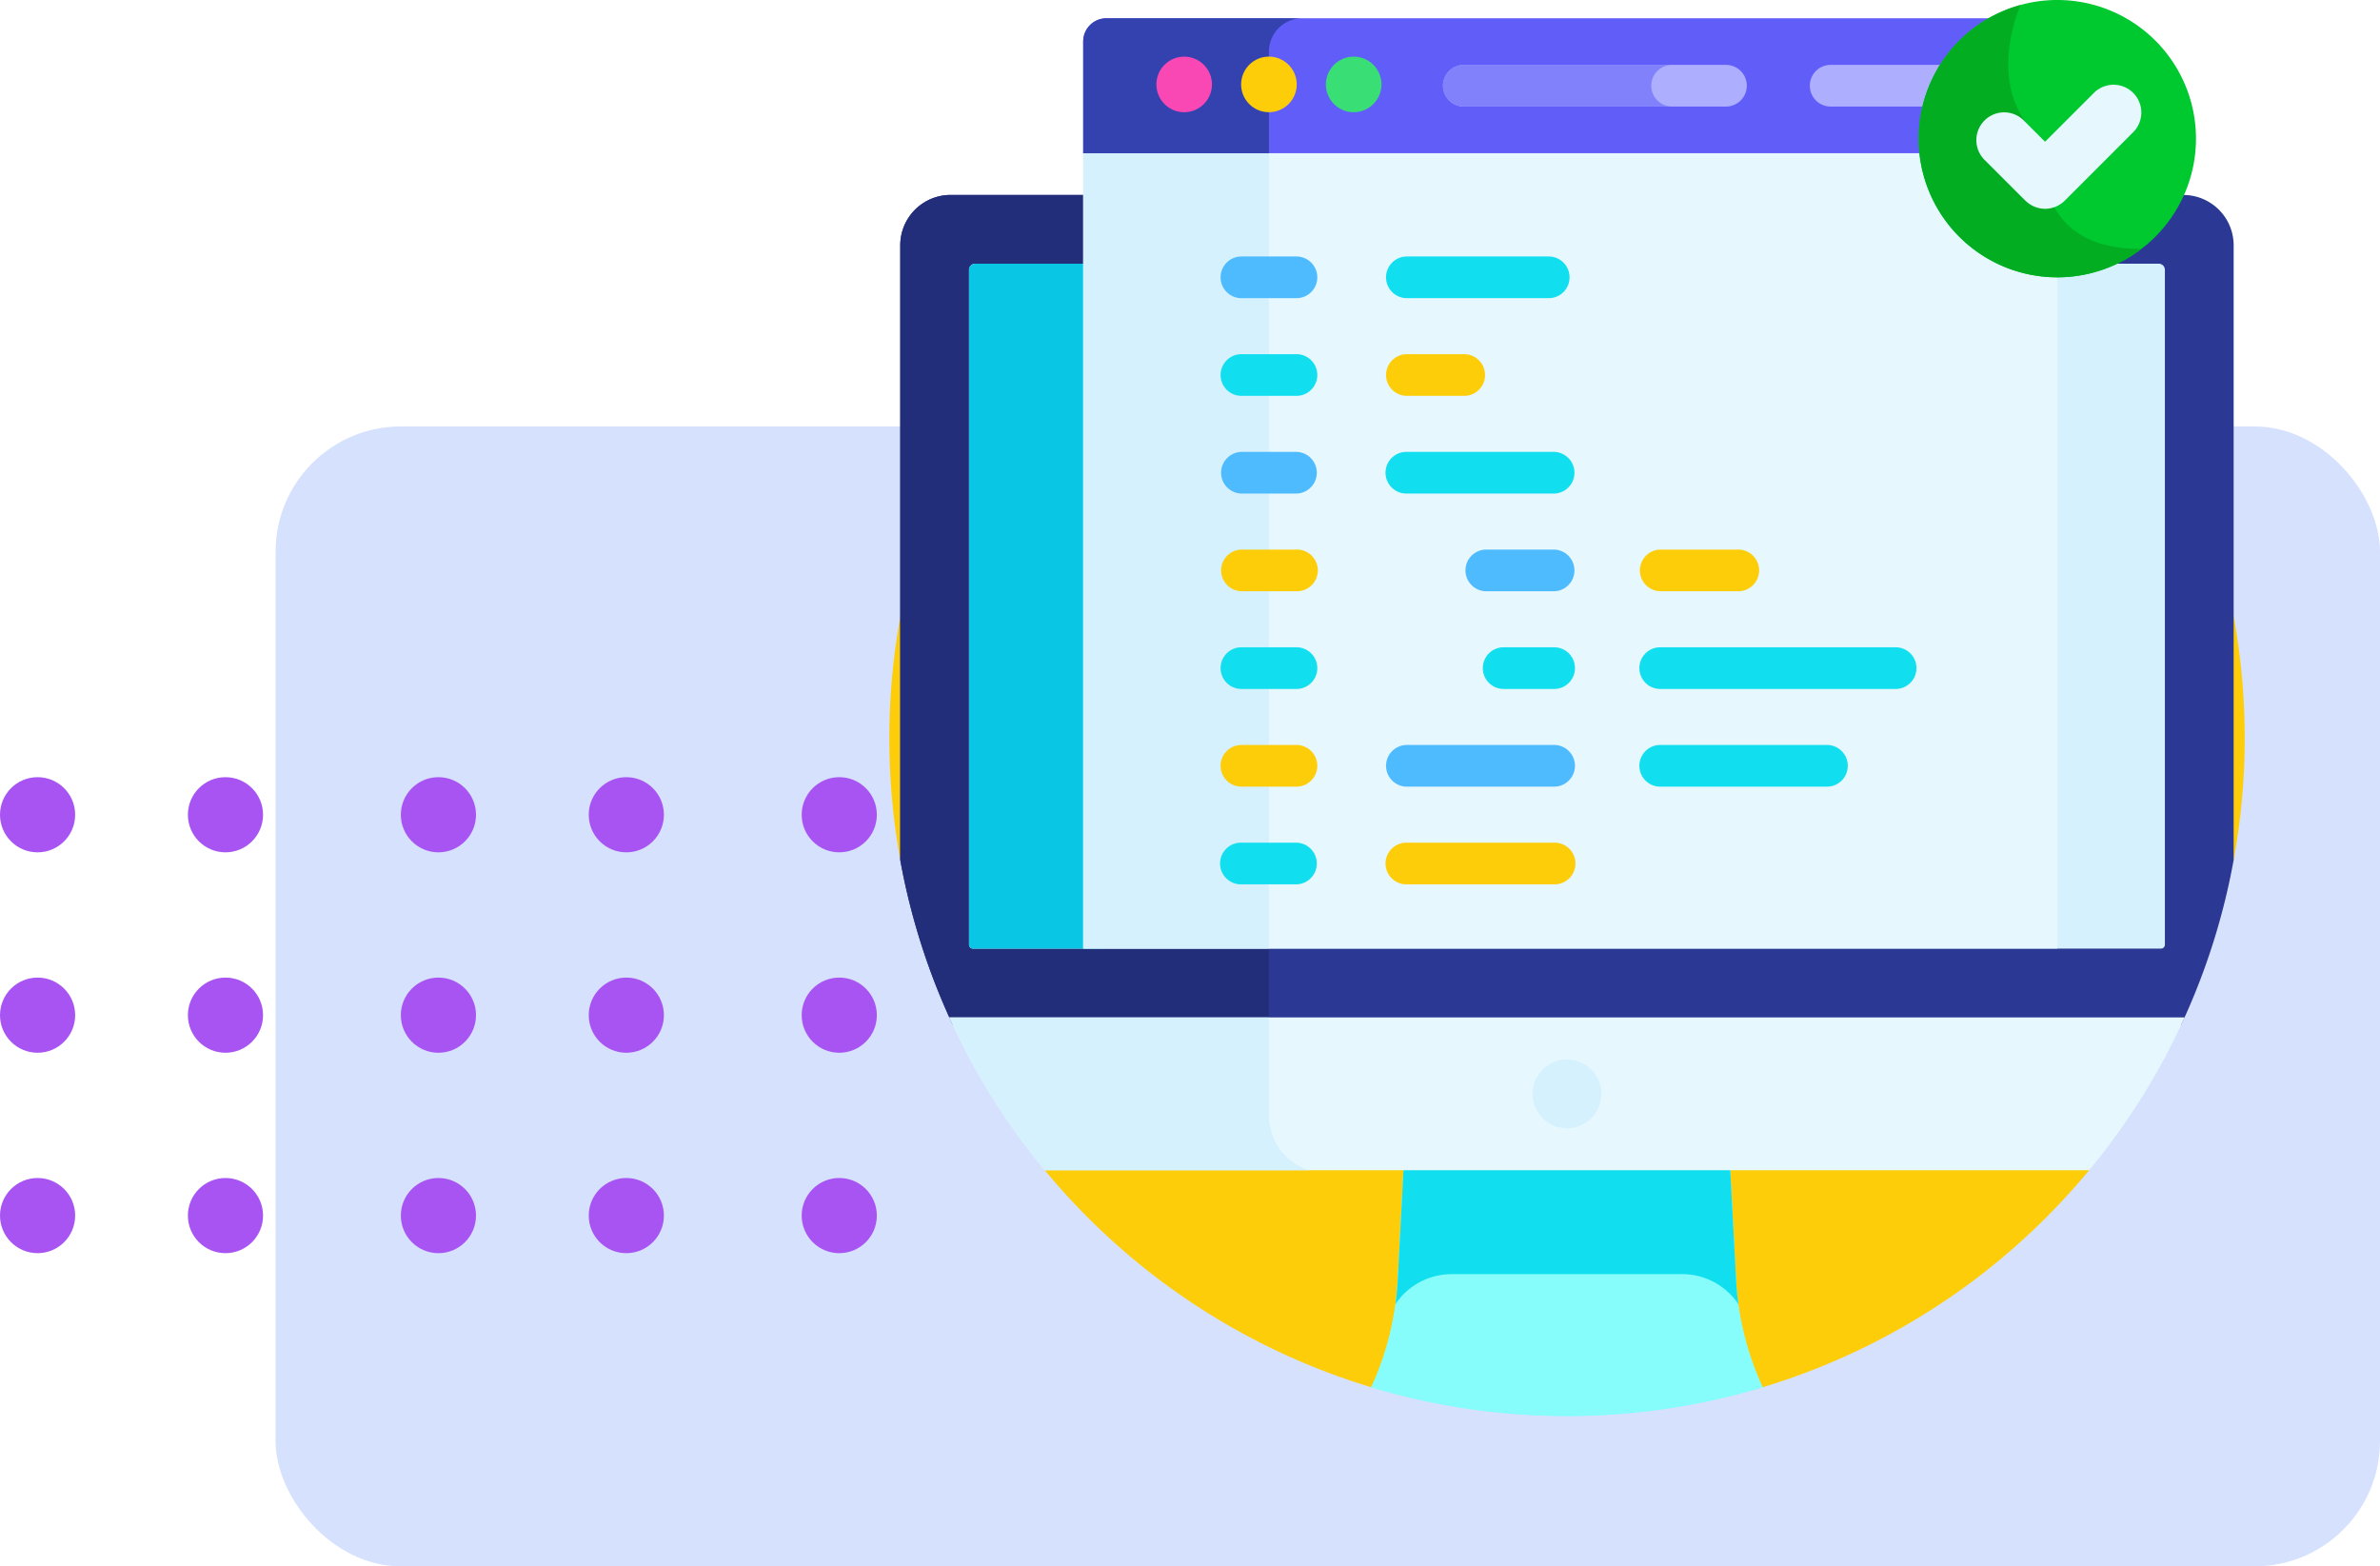 <svg xmlns="http://www.w3.org/2000/svg" xmlns:xlink="http://www.w3.org/1999/xlink" width="190" height="125.045" viewBox="0 0 190 125.045">
  <defs>
    <clipPath id="clip-path">
      <rect width="75" height="39" fill="none"/>
    </clipPath>
  </defs>
  <g id="Grupo_1100416" data-name="Grupo 1100416" transform="translate(-1230 -801.803)">
    <rect id="Rectángulo_401078" data-name="Rectángulo 401078" width="168" height="91" rx="10" transform="translate(1252 835.848)" fill="#d6e1fd"/>
    <g id="Cuadrícula_de_repetición_14" data-name="Cuadrícula de repetición 14" transform="translate(1230 863.848)" clip-path="url(#clip-path)">
      <g transform="translate(-180 -1074)">
        <circle id="Elipse_9675" data-name="Elipse 9675" cx="3" cy="3" r="3" transform="translate(180 1074)" fill="#a854f3"/>
        <circle id="Elipse_9676" data-name="Elipse 9676" cx="3" cy="3" r="3" transform="translate(195 1074)" fill="#a854f3"/>
        <circle id="Elipse_9677" data-name="Elipse 9677" cx="3" cy="3" r="3" transform="translate(212 1074)" fill="#a854f3"/>
        <circle id="Elipse_9678" data-name="Elipse 9678" cx="3" cy="3" r="3" transform="translate(227 1074)" fill="#a854f3"/>
        <circle id="Elipse_9679" data-name="Elipse 9679" cx="3" cy="3" r="3" transform="translate(244 1074)" fill="#a854f3"/>
        <circle id="Elipse_9680" data-name="Elipse 9680" cx="3" cy="3" r="3" transform="translate(259 1074)" fill="#a854f3"/>
      </g>
      <g transform="translate(-180 -1058)">
        <circle id="Elipse_9675-2" data-name="Elipse 9675" cx="3" cy="3" r="3" transform="translate(180 1074)" fill="#a854f3"/>
        <circle id="Elipse_9676-2" data-name="Elipse 9676" cx="3" cy="3" r="3" transform="translate(195 1074)" fill="#a854f3"/>
        <circle id="Elipse_9677-2" data-name="Elipse 9677" cx="3" cy="3" r="3" transform="translate(212 1074)" fill="#a854f3"/>
        <circle id="Elipse_9678-2" data-name="Elipse 9678" cx="3" cy="3" r="3" transform="translate(227 1074)" fill="#a854f3"/>
        <circle id="Elipse_9679-2" data-name="Elipse 9679" cx="3" cy="3" r="3" transform="translate(244 1074)" fill="#a854f3"/>
        <circle id="Elipse_9680-2" data-name="Elipse 9680" cx="3" cy="3" r="3" transform="translate(259 1074)" fill="#a854f3"/>
      </g>
      <g transform="translate(-180 -1042)">
        <circle id="Elipse_9675-3" data-name="Elipse 9675" cx="3" cy="3" r="3" transform="translate(180 1074)" fill="#a854f3"/>
        <circle id="Elipse_9676-3" data-name="Elipse 9676" cx="3" cy="3" r="3" transform="translate(195 1074)" fill="#a854f3"/>
        <circle id="Elipse_9677-3" data-name="Elipse 9677" cx="3" cy="3" r="3" transform="translate(212 1074)" fill="#a854f3"/>
        <circle id="Elipse_9678-3" data-name="Elipse 9678" cx="3" cy="3" r="3" transform="translate(227 1074)" fill="#a854f3"/>
        <circle id="Elipse_9679-3" data-name="Elipse 9679" cx="3" cy="3" r="3" transform="translate(244 1074)" fill="#a854f3"/>
        <circle id="Elipse_9680-3" data-name="Elipse 9680" cx="3" cy="3" r="3" transform="translate(259 1074)" fill="#a854f3"/>
      </g>
    </g>
    <g id="Grupo_1100410" data-name="Grupo 1100410" transform="translate(1301 801.803)">
      <path id="Trazado_875822" data-name="Trazado 875822" d="M12.411,110.571a54.139,54.139,0,0,0,26.058,17.322H69.716a54.138,54.138,0,0,0,26.061-17.323L107.318,85.8A54.1,54.1,0,1,0,0,76.094a54.419,54.419,0,0,0,.869,9.7Zm0,0" transform="translate(0 -17.142)" fill="#fecd0a"/>
      <path id="Trazado_875823" data-name="Trazado 875823" d="M202.869,421.313H176.826l-.477,9.183a23.224,23.224,0,0,1-2.115,8.545,54.334,54.334,0,0,0,31.246,0,23.226,23.226,0,0,1-2.123-8.538Zm0,0" transform="translate(-135.765 -328.291)" fill="#86fdfb"/>
      <path id="Trazado_875824" data-name="Trazado 875824" d="M202.869,421.313H176.826l-.477,9.183a23.224,23.224,0,0,1-2.115,8.545,54.334,54.334,0,0,0,31.246,0,23.226,23.226,0,0,1-2.123-8.538Zm0,0" transform="translate(-135.765 -328.291)" fill="#86fdfb"/>
      <path id="Trazado_875825" data-name="Trazado 875825" d="M187.489,430.009h18.389a5.407,5.407,0,0,1,4.5,2.4c-.086-.631-.148-1.266-.182-1.905l-.49-9.191H183.659l-.477,9.183q-.05.955-.179,1.9a5.405,5.405,0,0,1,4.485-2.385Zm0,0" transform="translate(-142.598 -328.29)" fill="#11dfef"/>
      <path id="Trazado_875826" data-name="Trazado 875826" d="M106.376,70.488H7.947a4.022,4.022,0,0,0-4.01,4.01V123.58a53.719,53.719,0,0,0,4.188,13.156l49.036-.314,49.036.314a53.683,53.683,0,0,0,4.188-13.156V74.5a4.022,4.022,0,0,0-4.01-4.01Zm0,0" transform="translate(-3.068 -54.925)" fill="#2b3894"/>
      <path id="Trazado_875827" data-name="Trazado 875827" d="M33.37,71.837a2.621,2.621,0,0,1,.377-1.352H7.947a4.022,4.022,0,0,0-4.01,4.01v49.082a53.682,53.682,0,0,0,4.188,13.156l25.244-.161Zm0,0" transform="translate(-3.068 -54.922)" fill="#232e7a"/>
      <path id="Trazado_875828" data-name="Trazado 875828" d="M29.3,380.1H112.67a54.082,54.082,0,0,0,7.624-12.2H21.679A54.081,54.081,0,0,0,29.3,380.1Zm0,0" transform="translate(-16.893 -286.675)" fill="#e6f7fe"/>
      <g id="Grupo_1100409" data-name="Grupo 1100409" transform="translate(4.786 21.052)">
        <path id="Trazado_875829" data-name="Trazado 875829" d="M47.194,375.737v-7.83H21.679A54.11,54.11,0,0,0,29.3,380.1H50.384a4.6,4.6,0,0,1-3.19-4.368Zm0,0" transform="translate(-21.679 -307.728)" fill="#d5f1fe"/>
        <path id="Trazado_875830" data-name="Trazado 875830" d="M238.059,385.843a2.744,2.744,0,1,1-2.744-2.745A2.744,2.744,0,0,1,238.059,385.843Zm0,0" transform="translate(-186.008 -319.565)" fill="#d5f1fe"/>
        <path id="Trazado_875831" data-name="Trazado 875831" d="M123.786,95.347h-94.5a.491.491,0,0,0-.485.485v53.882a.312.312,0,0,0,.312.313h94.845a.313.313,0,0,0,.312-.313V95.832a.491.491,0,0,0-.485-.485Zm0,0" transform="translate(-27.228 -95.347)" fill="#d5f1fe"/>
      </g>
      <path id="Trazado_875832" data-name="Trazado 875832" d="M39.342,149.714V95.833a.491.491,0,0,1,.485-.485H29.286a.491.491,0,0,0-.485.485v53.882a.312.312,0,0,0,.312.313H39.655A.313.313,0,0,1,39.342,149.714Zm0,0" transform="translate(-22.442 -74.296)" fill="#0ac6e5"/>
      <path id="Trazado_875833" data-name="Trazado 875833" d="M137.158,54.379H70.086V118.1h77.766V64.18a10.749,10.749,0,0,1-10.694-9.8Zm0,0" transform="translate(-54.612 -42.373)" fill="#e6f7fe"/>
      <path id="Trazado_875834" data-name="Trazado 875834" d="M70.086,54.379H84.914V118.1H70.086Zm0,0" transform="translate(-54.612 -42.373)" fill="#d5f1fe"/>
      <path id="Trazado_875835" data-name="Trazado 875835" d="M137.115,16.217a10.747,10.747,0,0,1,5.959-9.611H71.94A1.854,1.854,0,0,0,70.086,8.46v8.916h67.092a10.729,10.729,0,0,1-.063-1.159Zm0,0" transform="translate(-54.612 -5.147)" fill="#615df9"/>
      <path id="Trazado_875836" data-name="Trazado 875836" d="M84.914,9.255a2.657,2.657,0,0,1,2.649-2.649H71.94A1.854,1.854,0,0,0,70.086,8.46v8.916H84.914Zm0,0" transform="translate(-54.612 -5.147)" fill="#3342ae"/>
      <path id="Trazado_875837" data-name="Trazado 875837" d="M128.982,24.866a2.218,2.218,0,1,1,2.609-1.741,2.22,2.22,0,0,1-2.609,1.741Zm0,0" transform="translate(-99.115 -15.951)" fill="#fecd0a"/>
      <path id="Trazado_875838" data-name="Trazado 875838" d="M98.773,24.913a2.218,2.218,0,1,1,2.218-2.218,2.223,2.223,0,0,1-2.218,2.218Zm0,0" transform="translate(-75.237 -15.954)" fill="#f948b4"/>
      <path id="Trazado_875839" data-name="Trazado 875839" d="M160.062,24.913a2.218,2.218,0,1,1,2.218-2.218,2.223,2.223,0,0,1-2.218,2.218Zm0,0" transform="translate(-122.994 -15.954)" fill="#39df74"/>
      <path id="Trazado_875840" data-name="Trazado 875840" d="M343.043,26.785h-8.566a1.664,1.664,0,0,1,0-3.328h8.566a1.664,1.664,0,0,1,0,3.328Zm0,0" transform="translate(-259.331 -18.278)" fill="#aeaeff"/>
      <path id="Trazado_875841" data-name="Trazado 875841" d="M222.772,26.785H201.847a1.664,1.664,0,0,1,0-3.328h20.925a1.664,1.664,0,0,1,0,3.328Zm0,0" transform="translate(-155.985 -18.278)" fill="#aeaeff"/>
      <path id="Trazado_875842" data-name="Trazado 875842" d="M216.809,25.121a1.664,1.664,0,0,1,1.664-1.664H201.847a1.664,1.664,0,0,0,0,3.328h16.626A1.664,1.664,0,0,1,216.809,25.121Zm0,0" transform="translate(-155.985 -18.278)" fill="#8181fc"/>
      <path id="Trazado_875843" data-name="Trazado 875843" d="M125.815,96.067h-4.393a1.664,1.664,0,0,1,0-3.328h4.393a1.664,1.664,0,0,1,0,3.328Zm0,0" transform="translate(-93.316 -72.263)" fill="#4fbbff"/>
      <path id="Trazado_875844" data-name="Trazado 875844" d="M125.815,131.391h-4.393a1.664,1.664,0,0,1,0-3.328h4.393a1.664,1.664,0,0,1,0,3.328Zm0,0" transform="translate(-93.316 -99.788)" fill="#11dfef"/>
      <path id="Trazado_875845" data-name="Trazado 875845" d="M125.815,166.718h-4.393a1.664,1.664,0,0,1,0-3.327h4.393a1.664,1.664,0,0,1,0,3.327Zm0,0" transform="translate(-93.316 -127.315)" fill="#4fbbff"/>
      <path id="Trazado_875846" data-name="Trazado 875846" d="M125.815,202.042h-4.393a1.664,1.664,0,0,1,0-3.327h4.393a1.664,1.664,0,1,1,0,3.327Zm0,0" transform="translate(-93.316 -154.84)" fill="#fecd0a"/>
      <path id="Trazado_875847" data-name="Trazado 875847" d="M125.815,237.367h-4.393a1.664,1.664,0,0,1,0-3.328h4.393a1.664,1.664,0,0,1,0,3.328Zm0,0" transform="translate(-93.316 -182.365)" fill="#11dfef"/>
      <path id="Trazado_875848" data-name="Trazado 875848" d="M125.815,272.692h-4.393a1.664,1.664,0,0,1,0-3.328h4.393a1.664,1.664,0,0,1,0,3.328Zm0,0" transform="translate(-93.316 -209.891)" fill="#fecd0a"/>
      <path id="Trazado_875849" data-name="Trazado 875849" d="M125.815,308.019h-4.393a1.664,1.664,0,1,1,0-3.327h4.393a1.664,1.664,0,0,1,0,3.327Zm0,0" transform="translate(-93.316 -237.418)" fill="#11dfef"/>
      <path id="Trazado_875850" data-name="Trazado 875850" d="M192.575,96.067H181.253a1.664,1.664,0,0,1,0-3.328h11.322a1.664,1.664,0,1,1,0,3.328Zm0,0" transform="translate(-139.938 -72.263)" fill="#11dfef"/>
      <path id="Trazado_875851" data-name="Trazado 875851" d="M185.829,131.391h-4.575a1.664,1.664,0,0,1,0-3.328h4.575a1.664,1.664,0,0,1,0,3.328Zm0,0" transform="translate(-139.938 -99.788)" fill="#fecd0a"/>
      <path id="Trazado_875852" data-name="Trazado 875852" d="M193.006,166.718H181.253a1.664,1.664,0,1,1,0-3.327h11.753a1.664,1.664,0,0,1,0,3.327Zm0,0" transform="translate(-139.938 -127.315)" fill="#11dfef"/>
      <path id="Trazado_875853" data-name="Trazado 875853" d="M215.241,202.042h-5.453a1.664,1.664,0,0,1,0-3.327h5.453a1.664,1.664,0,0,1,0,3.327Zm0,0" transform="translate(-162.173 -154.84)" fill="#4fbbff"/>
      <path id="Trazado_875854" data-name="Trazado 875854" d="M220.269,237.367h-4.028a1.664,1.664,0,0,1,0-3.328h4.028a1.664,1.664,0,0,1,0,3.328Zm0,0" transform="translate(-167.201 -182.365)" fill="#11dfef"/>
      <path id="Trazado_875855" data-name="Trazado 875855" d="M193.006,272.692H181.253a1.664,1.664,0,0,1,0-3.328h11.753a1.664,1.664,0,0,1,0,3.328Zm0,0" transform="translate(-139.938 -209.891)" fill="#4fbbff"/>
      <path id="Trazado_875856" data-name="Trazado 875856" d="M193.006,308.019H181.253a1.664,1.664,0,1,1,0-3.327h11.753a1.664,1.664,0,1,1,0,3.327Zm0,0" transform="translate(-139.938 -237.418)" fill="#fecd0a"/>
      <path id="Trazado_875857" data-name="Trazado 875857" d="M279.042,202.042h-6.191a1.664,1.664,0,0,1,0-3.327h6.191a1.664,1.664,0,1,1,0,3.327Zm0,0" transform="translate(-211.312 -154.84)" fill="#fecd0a"/>
      <path id="Trazado_875858" data-name="Trazado 875858" d="M291.644,237.367H272.851a1.664,1.664,0,0,1,0-3.328h18.792a1.664,1.664,0,0,1,0,3.328Zm0,0" transform="translate(-211.312 -182.365)" fill="#11dfef"/>
      <path id="Trazado_875859" data-name="Trazado 875859" d="M286.16,272.692H272.851a1.664,1.664,0,0,1,0-3.328H286.16a1.664,1.664,0,0,1,0,3.328Zm0,0" transform="translate(-211.312 -209.891)" fill="#11dfef"/>
      <path id="Trazado_875860" data-name="Trazado 875860" d="M394.3,11.07A11.07,11.07,0,1,1,383.231,0,11.07,11.07,0,0,1,394.3,11.07Zm0,0" transform="translate(-289.991)" fill="#00c82f"/>
      <path id="Trazado_875861" data-name="Trazado 875861" d="M389.935,21.282c-6.977,0-7.823-4.748-7.8-7.172a3.271,3.271,0,0,0-.862-2.269c-3.714-3.968-1-9.985-.977-10.04a11.069,11.069,0,1,0,9.639,19.481Zm0,0" transform="translate(-289.993 -1.403)" fill="#02ad22"/>
      <path id="Trazado_875862" data-name="Trazado 875862" d="M396.994,39.917l-3.251-3.249a2.219,2.219,0,1,1,3.138-3.138l1.681,1.681,3.9-3.9a2.218,2.218,0,1,1,3.138,3.137l-5.465,5.465a2.217,2.217,0,0,1-3.137,0Zm0,0" transform="translate(-306.302 -23.895)" fill="#e6f7fe"/>
    </g>
  </g>
</svg>
